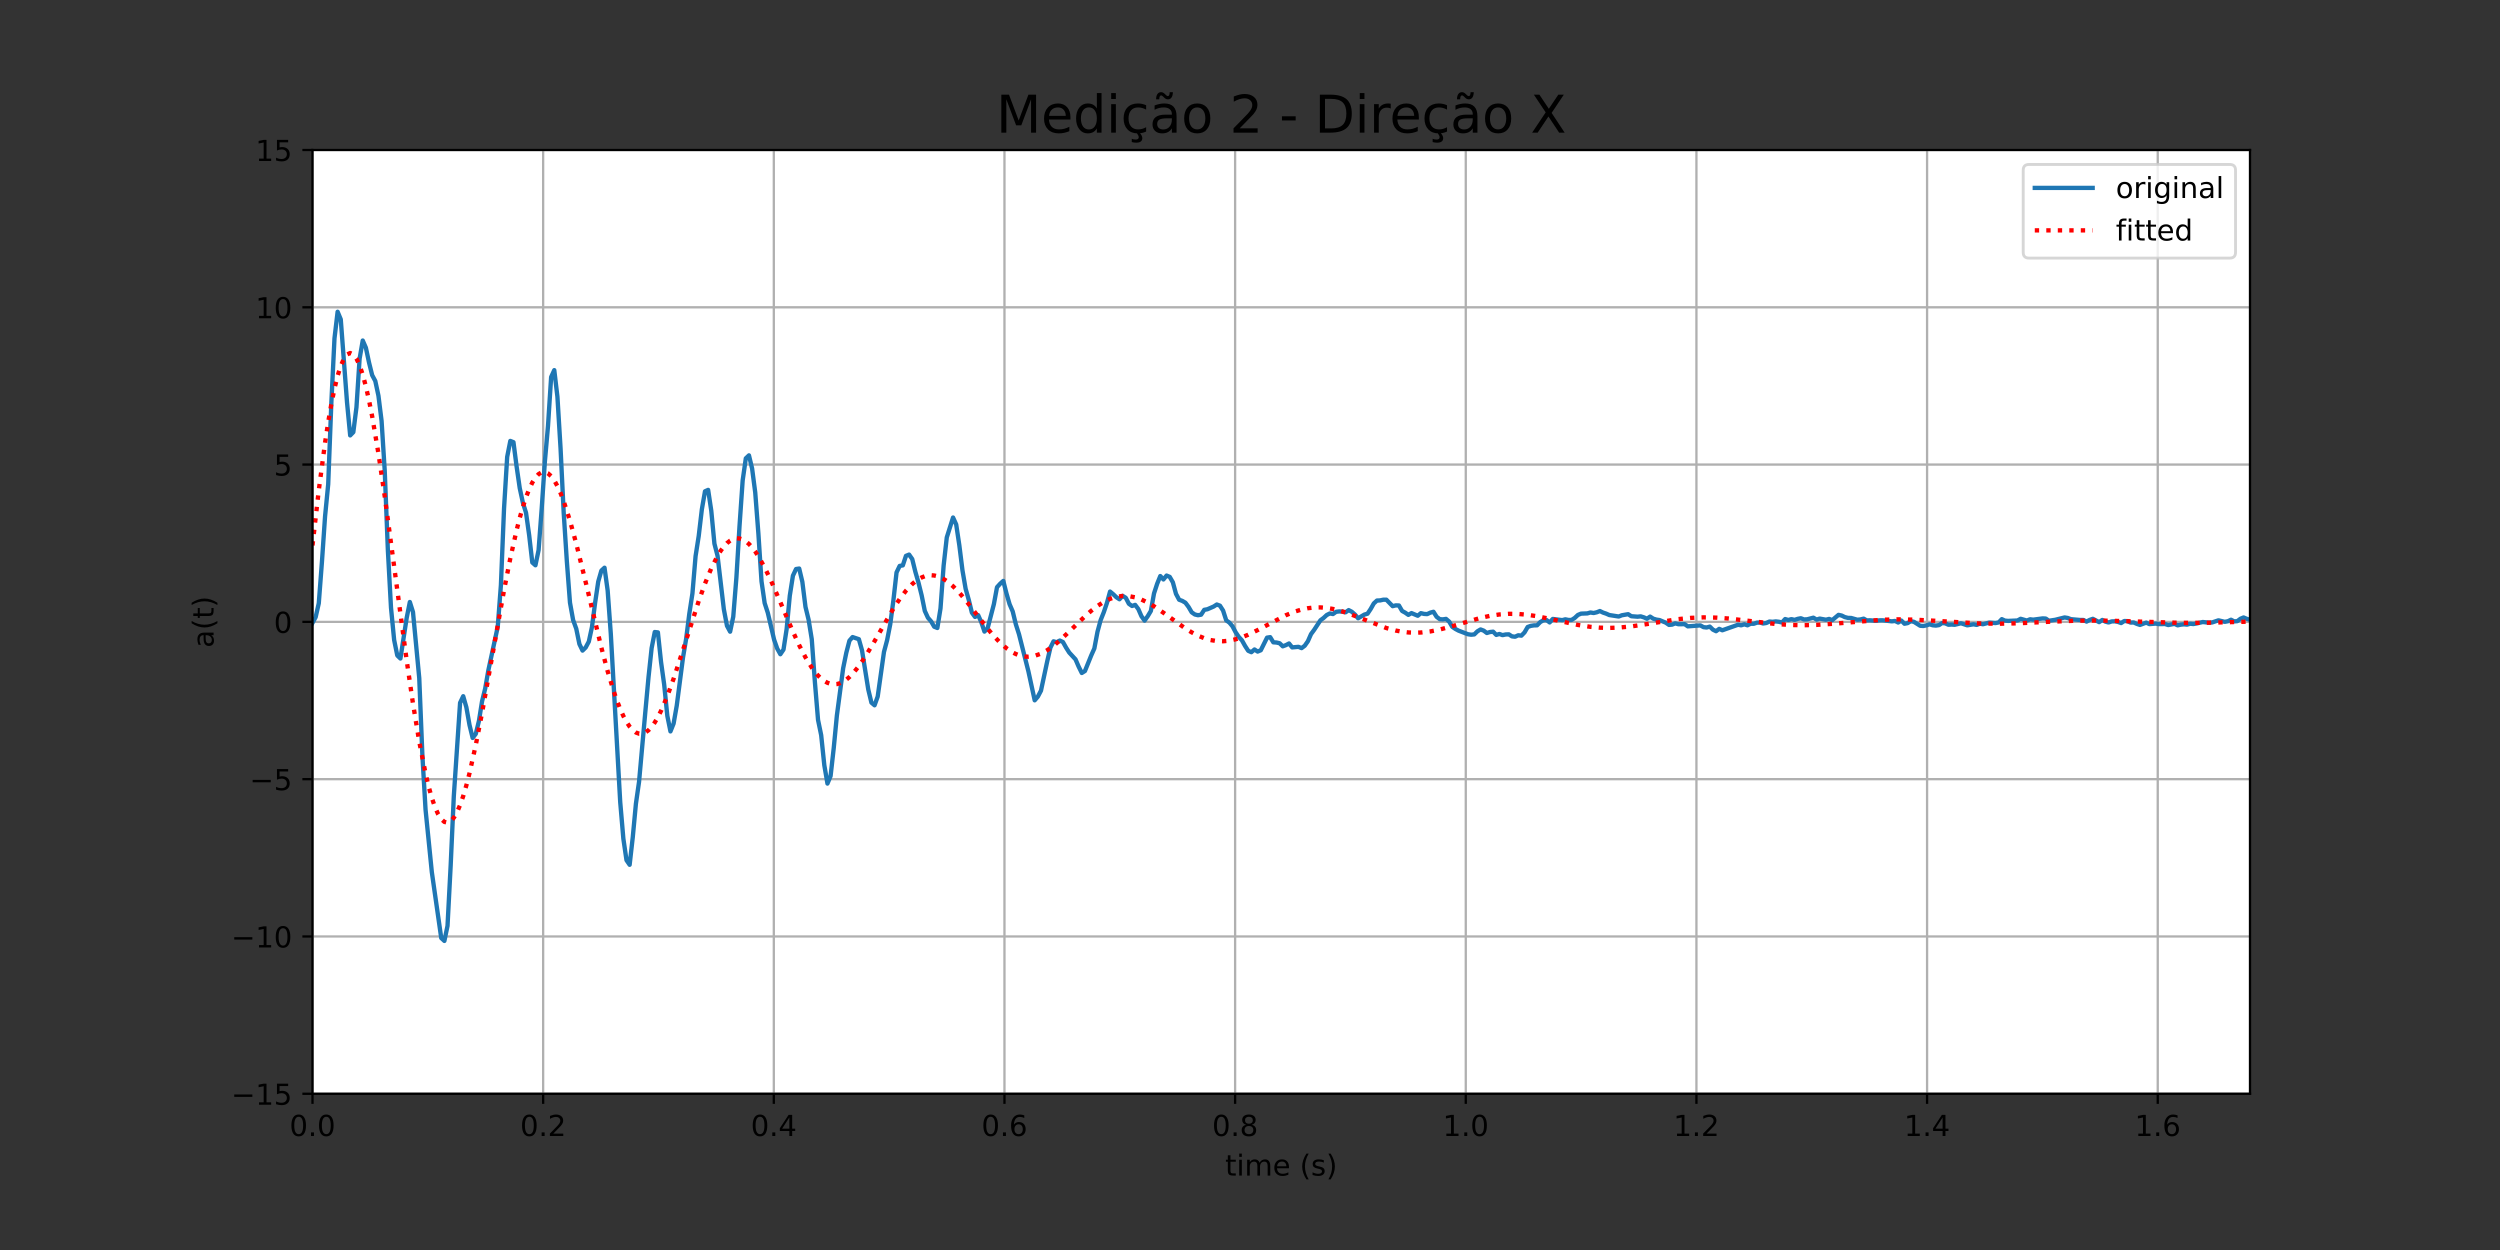 <?xml version="1.0" encoding="utf-8" standalone="no"?>
<!DOCTYPE svg PUBLIC "-//W3C//DTD SVG 1.1//EN"
  "http://www.w3.org/Graphics/SVG/1.1/DTD/svg11.dtd">
<!-- Created with matplotlib (https://matplotlib.org/) -->
<svg height="432pt" version="1.1" viewBox="0 0 864 432" width="864pt" xmlns="http://www.w3.org/2000/svg" xmlns:xlink="http://www.w3.org/1999/xlink">
 <rect x="0" y="0" width="864" height="432" fill="#333333" stroke="none"/>
 <defs>
  <style type="text/css">*{stroke-linecap:butt;stroke-linejoin:round;}</style>
 </defs>
 <g id="figure_1">
  <g id="patch_1">
   <path d="M 0 432 
L 864 432 
L 864 0 
L 0 0 
z
" style="fill:none;"/>
  </g>
  <g id="axes_1">
   <g id="patch_2">
    <path d="M 108 378 
L 777.6 378 
L 777.6 51.84 
L 108 51.84 
z
" style="fill:#ffffff;"/>
   </g>
   <g id="matplotlib.axis_1">
    <g id="xtick_1">
     <g id="line2d_1">
      <path clip-path="url(#pcfaa32e6d0)" d="M 108 378 
L 108 51.84 
" style="fill:none;stroke:#b0b0b0;stroke-linecap:square;stroke-width:0.8;"/>
     </g>
     <g id="line2d_2">
      <defs>
       <path d="M 0 0 
L 0 3.5 
" id="m331659f6e8" style="stroke:#000000;stroke-width:0.8;"/>
      </defs>
      <g>
       <use style="stroke:#000000;stroke-width:0.8;" x="108" xlink:href="#m331659f6e8" y="378"/>
      </g>
     </g>
     <g id="text_1">
      <!-- 0.0 -->
      <g transform="translate(100.048 392.598)scale(0.1 -0.1)">
       <defs>
        <path d="M 31.781 66.406 
Q 24.172 66.406 20.328 58.906 
Q 16.5 51.422 16.5 36.375 
Q 16.5 21.391 20.328 13.891 
Q 24.172 6.391 31.781 6.391 
Q 39.453 6.391 43.281 13.891 
Q 47.125 21.391 47.125 36.375 
Q 47.125 51.422 43.281 58.906 
Q 39.453 66.406 31.781 66.406 
z
M 31.781 74.219 
Q 44.047 74.219 50.516 64.516 
Q 56.984 54.828 56.984 36.375 
Q 56.984 17.969 50.516 8.266 
Q 44.047 -1.422 31.781 -1.422 
Q 19.531 -1.422 13.062 8.266 
Q 6.594 17.969 6.594 36.375 
Q 6.594 54.828 13.062 64.516 
Q 19.531 74.219 31.781 74.219 
z
" id="DejaVuSans-48"/>
        <path d="M 10.688 12.406 
L 21 12.406 
L 21 0 
L 10.688 0 
z
" id="DejaVuSans-46"/>
       </defs>
       <use xlink:href="#DejaVuSans-48"/>
       <use x="63.623" xlink:href="#DejaVuSans-46"/>
       <use x="95.41" xlink:href="#DejaVuSans-48"/>
      </g>
     </g>
    </g>
    <g id="xtick_2">
     <g id="line2d_3">
      <path clip-path="url(#pcfaa32e6d0)" d="M 187.714 378 
L 187.714 51.84 
" style="fill:none;stroke:#b0b0b0;stroke-linecap:square;stroke-width:0.8;"/>
     </g>
     <g id="line2d_4">
      <g>
       <use style="stroke:#000000;stroke-width:0.8;" x="187.714" xlink:href="#m331659f6e8" y="378"/>
      </g>
     </g>
     <g id="text_2">
      <!-- 0.2 -->
      <g transform="translate(179.763 392.598)scale(0.1 -0.1)">
       <defs>
        <path d="M 19.188 8.297 
L 53.609 8.297 
L 53.609 0 
L 7.328 0 
L 7.328 8.297 
Q 12.938 14.109 22.625 23.891 
Q 32.328 33.688 34.812 36.531 
Q 39.547 41.844 41.422 45.531 
Q 43.312 49.219 43.312 52.781 
Q 43.312 58.594 39.234 62.25 
Q 35.156 65.922 28.609 65.922 
Q 23.969 65.922 18.812 64.312 
Q 13.672 62.703 7.812 59.422 
L 7.812 69.391 
Q 13.766 71.781 18.938 73 
Q 24.125 74.219 28.422 74.219 
Q 39.75 74.219 46.484 68.547 
Q 53.219 62.891 53.219 53.422 
Q 53.219 48.922 51.531 44.891 
Q 49.859 40.875 45.406 35.406 
Q 44.188 33.984 37.641 27.219 
Q 31.109 20.453 19.188 8.297 
z
" id="DejaVuSans-50"/>
       </defs>
       <use xlink:href="#DejaVuSans-48"/>
       <use x="63.623" xlink:href="#DejaVuSans-46"/>
       <use x="95.41" xlink:href="#DejaVuSans-50"/>
      </g>
     </g>
    </g>
    <g id="xtick_3">
     <g id="line2d_5">
      <path clip-path="url(#pcfaa32e6d0)" d="M 267.429 378 
L 267.429 51.84 
" style="fill:none;stroke:#b0b0b0;stroke-linecap:square;stroke-width:0.8;"/>
     </g>
     <g id="line2d_6">
      <g>
       <use style="stroke:#000000;stroke-width:0.8;" x="267.429" xlink:href="#m331659f6e8" y="378"/>
      </g>
     </g>
     <g id="text_3">
      <!-- 0.4 -->
      <g transform="translate(259.477 392.598)scale(0.1 -0.1)">
       <defs>
        <path d="M 37.797 64.312 
L 12.891 25.391 
L 37.797 25.391 
z
M 35.203 72.906 
L 47.609 72.906 
L 47.609 25.391 
L 58.016 25.391 
L 58.016 17.188 
L 47.609 17.188 
L 47.609 0 
L 37.797 0 
L 37.797 17.188 
L 4.891 17.188 
L 4.891 26.703 
z
" id="DejaVuSans-52"/>
       </defs>
       <use xlink:href="#DejaVuSans-48"/>
       <use x="63.623" xlink:href="#DejaVuSans-46"/>
       <use x="95.41" xlink:href="#DejaVuSans-52"/>
      </g>
     </g>
    </g>
    <g id="xtick_4">
     <g id="line2d_7">
      <path clip-path="url(#pcfaa32e6d0)" d="M 347.143 378 
L 347.143 51.84 
" style="fill:none;stroke:#b0b0b0;stroke-linecap:square;stroke-width:0.8;"/>
     </g>
     <g id="line2d_8">
      <g>
       <use style="stroke:#000000;stroke-width:0.8;" x="347.143" xlink:href="#m331659f6e8" y="378"/>
      </g>
     </g>
     <g id="text_4">
      <!-- 0.6 -->
      <g transform="translate(339.191 392.598)scale(0.1 -0.1)">
       <defs>
        <path d="M 33.016 40.375 
Q 26.375 40.375 22.484 35.828 
Q 18.609 31.297 18.609 23.391 
Q 18.609 15.531 22.484 10.953 
Q 26.375 6.391 33.016 6.391 
Q 39.656 6.391 43.531 10.953 
Q 47.406 15.531 47.406 23.391 
Q 47.406 31.297 43.531 35.828 
Q 39.656 40.375 33.016 40.375 
z
M 52.594 71.297 
L 52.594 62.312 
Q 48.875 64.062 45.094 64.984 
Q 41.312 65.922 37.594 65.922 
Q 27.828 65.922 22.672 59.328 
Q 17.531 52.734 16.797 39.406 
Q 19.672 43.656 24.016 45.922 
Q 28.375 48.188 33.594 48.188 
Q 44.578 48.188 50.953 41.516 
Q 57.328 34.859 57.328 23.391 
Q 57.328 12.156 50.688 5.359 
Q 44.047 -1.422 33.016 -1.422 
Q 20.359 -1.422 13.672 8.266 
Q 6.984 17.969 6.984 36.375 
Q 6.984 53.656 15.188 63.938 
Q 23.391 74.219 37.203 74.219 
Q 40.922 74.219 44.703 73.484 
Q 48.484 72.75 52.594 71.297 
z
" id="DejaVuSans-54"/>
       </defs>
       <use xlink:href="#DejaVuSans-48"/>
       <use x="63.623" xlink:href="#DejaVuSans-46"/>
       <use x="95.41" xlink:href="#DejaVuSans-54"/>
      </g>
     </g>
    </g>
    <g id="xtick_5">
     <g id="line2d_9">
      <path clip-path="url(#pcfaa32e6d0)" d="M 426.857 378 
L 426.857 51.84 
" style="fill:none;stroke:#b0b0b0;stroke-linecap:square;stroke-width:0.8;"/>
     </g>
     <g id="line2d_10">
      <g>
       <use style="stroke:#000000;stroke-width:0.8;" x="426.857" xlink:href="#m331659f6e8" y="378"/>
      </g>
     </g>
     <g id="text_5">
      <!-- 0.8 -->
      <g transform="translate(418.906 392.598)scale(0.1 -0.1)">
       <defs>
        <path d="M 31.781 34.625 
Q 24.75 34.625 20.719 30.859 
Q 16.703 27.094 16.703 20.516 
Q 16.703 13.922 20.719 10.156 
Q 24.75 6.391 31.781 6.391 
Q 38.812 6.391 42.859 10.172 
Q 46.922 13.969 46.922 20.516 
Q 46.922 27.094 42.891 30.859 
Q 38.875 34.625 31.781 34.625 
z
M 21.922 38.812 
Q 15.578 40.375 12.031 44.719 
Q 8.5 49.078 8.5 55.328 
Q 8.5 64.062 14.719 69.141 
Q 20.953 74.219 31.781 74.219 
Q 42.672 74.219 48.875 69.141 
Q 55.078 64.062 55.078 55.328 
Q 55.078 49.078 51.531 44.719 
Q 48 40.375 41.703 38.812 
Q 48.828 37.156 52.797 32.312 
Q 56.781 27.484 56.781 20.516 
Q 56.781 9.906 50.312 4.234 
Q 43.844 -1.422 31.781 -1.422 
Q 19.734 -1.422 13.25 4.234 
Q 6.781 9.906 6.781 20.516 
Q 6.781 27.484 10.781 32.312 
Q 14.797 37.156 21.922 38.812 
z
M 18.312 54.391 
Q 18.312 48.734 21.844 45.562 
Q 25.391 42.391 31.781 42.391 
Q 38.141 42.391 41.719 45.562 
Q 45.312 48.734 45.312 54.391 
Q 45.312 60.062 41.719 63.234 
Q 38.141 66.406 31.781 66.406 
Q 25.391 66.406 21.844 63.234 
Q 18.312 60.062 18.312 54.391 
z
" id="DejaVuSans-56"/>
       </defs>
       <use xlink:href="#DejaVuSans-48"/>
       <use x="63.623" xlink:href="#DejaVuSans-46"/>
       <use x="95.41" xlink:href="#DejaVuSans-56"/>
      </g>
     </g>
    </g>
    <g id="xtick_6">
     <g id="line2d_11">
      <path clip-path="url(#pcfaa32e6d0)" d="M 506.571 378 
L 506.571 51.84 
" style="fill:none;stroke:#b0b0b0;stroke-linecap:square;stroke-width:0.8;"/>
     </g>
     <g id="line2d_12">
      <g>
       <use style="stroke:#000000;stroke-width:0.8;" x="506.571" xlink:href="#m331659f6e8" y="378"/>
      </g>
     </g>
     <g id="text_6">
      <!-- 1.0 -->
      <g transform="translate(498.62 392.598)scale(0.1 -0.1)">
       <defs>
        <path d="M 12.406 8.297 
L 28.516 8.297 
L 28.516 63.922 
L 10.984 60.406 
L 10.984 69.391 
L 28.422 72.906 
L 38.281 72.906 
L 38.281 8.297 
L 54.391 8.297 
L 54.391 0 
L 12.406 0 
z
" id="DejaVuSans-49"/>
       </defs>
       <use xlink:href="#DejaVuSans-49"/>
       <use x="63.623" xlink:href="#DejaVuSans-46"/>
       <use x="95.41" xlink:href="#DejaVuSans-48"/>
      </g>
     </g>
    </g>
    <g id="xtick_7">
     <g id="line2d_13">
      <path clip-path="url(#pcfaa32e6d0)" d="M 586.286 378 
L 586.286 51.84 
" style="fill:none;stroke:#b0b0b0;stroke-linecap:square;stroke-width:0.8;"/>
     </g>
     <g id="line2d_14">
      <g>
       <use style="stroke:#000000;stroke-width:0.8;" x="586.286" xlink:href="#m331659f6e8" y="378"/>
      </g>
     </g>
     <g id="text_7">
      <!-- 1.2 -->
      <g transform="translate(578.334 392.598)scale(0.1 -0.1)">
       <use xlink:href="#DejaVuSans-49"/>
       <use x="63.623" xlink:href="#DejaVuSans-46"/>
       <use x="95.41" xlink:href="#DejaVuSans-50"/>
      </g>
     </g>
    </g>
    <g id="xtick_8">
     <g id="line2d_15">
      <path clip-path="url(#pcfaa32e6d0)" d="M 666 378 
L 666 51.84 
" style="fill:none;stroke:#b0b0b0;stroke-linecap:square;stroke-width:0.8;"/>
     </g>
     <g id="line2d_16">
      <g>
       <use style="stroke:#000000;stroke-width:0.8;" x="666" xlink:href="#m331659f6e8" y="378"/>
      </g>
     </g>
     <g id="text_8">
      <!-- 1.4 -->
      <g transform="translate(658.048 392.598)scale(0.1 -0.1)">
       <use xlink:href="#DejaVuSans-49"/>
       <use x="63.623" xlink:href="#DejaVuSans-46"/>
       <use x="95.41" xlink:href="#DejaVuSans-52"/>
      </g>
     </g>
    </g>
    <g id="xtick_9">
     <g id="line2d_17">
      <path clip-path="url(#pcfaa32e6d0)" d="M 745.714 378 
L 745.714 51.84 
" style="fill:none;stroke:#b0b0b0;stroke-linecap:square;stroke-width:0.8;"/>
     </g>
     <g id="line2d_18">
      <g>
       <use style="stroke:#000000;stroke-width:0.8;" x="745.714" xlink:href="#m331659f6e8" y="378"/>
      </g>
     </g>
     <g id="text_9">
      <!-- 1.6 -->
      <g transform="translate(737.763 392.598)scale(0.1 -0.1)">
       <use xlink:href="#DejaVuSans-49"/>
       <use x="63.623" xlink:href="#DejaVuSans-46"/>
       <use x="95.41" xlink:href="#DejaVuSans-54"/>
      </g>
     </g>
    </g>
    <g id="text_10">
     <!-- time (s) -->
     <g transform="translate(423.409 406.277)scale(0.1 -0.1)">
      <defs>
       <path d="M 18.312 70.219 
L 18.312 54.688 
L 36.812 54.688 
L 36.812 47.703 
L 18.312 47.703 
L 18.312 18.016 
Q 18.312 11.328 20.141 9.422 
Q 21.969 7.516 27.594 7.516 
L 36.812 7.516 
L 36.812 0 
L 27.594 0 
Q 17.188 0 13.234 3.875 
Q 9.281 7.766 9.281 18.016 
L 9.281 47.703 
L 2.688 47.703 
L 2.688 54.688 
L 9.281 54.688 
L 9.281 70.219 
z
" id="DejaVuSans-116"/>
       <path d="M 9.422 54.688 
L 18.406 54.688 
L 18.406 0 
L 9.422 0 
z
M 9.422 75.984 
L 18.406 75.984 
L 18.406 64.594 
L 9.422 64.594 
z
" id="DejaVuSans-105"/>
       <path d="M 52 44.188 
Q 55.375 50.25 60.062 53.125 
Q 64.75 56 71.094 56 
Q 79.641 56 84.281 50.016 
Q 88.922 44.047 88.922 33.016 
L 88.922 0 
L 79.891 0 
L 79.891 32.719 
Q 79.891 40.578 77.094 44.375 
Q 74.312 48.188 68.609 48.188 
Q 61.625 48.188 57.562 43.547 
Q 53.516 38.922 53.516 30.906 
L 53.516 0 
L 44.484 0 
L 44.484 32.719 
Q 44.484 40.625 41.703 44.406 
Q 38.922 48.188 33.109 48.188 
Q 26.219 48.188 22.156 43.531 
Q 18.109 38.875 18.109 30.906 
L 18.109 0 
L 9.078 0 
L 9.078 54.688 
L 18.109 54.688 
L 18.109 46.188 
Q 21.188 51.219 25.484 53.609 
Q 29.781 56 35.688 56 
Q 41.656 56 45.828 52.969 
Q 50 49.953 52 44.188 
z
" id="DejaVuSans-109"/>
       <path d="M 56.203 29.594 
L 56.203 25.203 
L 14.891 25.203 
Q 15.484 15.922 20.484 11.062 
Q 25.484 6.203 34.422 6.203 
Q 39.594 6.203 44.453 7.469 
Q 49.312 8.734 54.109 11.281 
L 54.109 2.781 
Q 49.266 0.734 44.188 -0.344 
Q 39.109 -1.422 33.891 -1.422 
Q 20.797 -1.422 13.156 6.188 
Q 5.516 13.812 5.516 26.812 
Q 5.516 40.234 12.766 48.109 
Q 20.016 56 32.328 56 
Q 43.359 56 49.781 48.891 
Q 56.203 41.797 56.203 29.594 
z
M 47.219 32.234 
Q 47.125 39.594 43.094 43.984 
Q 39.062 48.391 32.422 48.391 
Q 24.906 48.391 20.391 44.141 
Q 15.875 39.891 15.188 32.172 
z
" id="DejaVuSans-101"/>
       <path id="DejaVuSans-32"/>
       <path d="M 31 75.875 
Q 24.469 64.656 21.281 53.656 
Q 18.109 42.672 18.109 31.391 
Q 18.109 20.125 21.312 9.062 
Q 24.516 -2 31 -13.188 
L 23.188 -13.188 
Q 15.875 -1.703 12.234 9.375 
Q 8.594 20.453 8.594 31.391 
Q 8.594 42.281 12.203 53.312 
Q 15.828 64.359 23.188 75.875 
z
" id="DejaVuSans-40"/>
       <path d="M 44.281 53.078 
L 44.281 44.578 
Q 40.484 46.531 36.375 47.5 
Q 32.281 48.484 27.875 48.484 
Q 21.188 48.484 17.844 46.438 
Q 14.5 44.391 14.5 40.281 
Q 14.5 37.156 16.891 35.375 
Q 19.281 33.594 26.516 31.984 
L 29.594 31.297 
Q 39.156 29.25 43.188 25.516 
Q 47.219 21.781 47.219 15.094 
Q 47.219 7.469 41.188 3.016 
Q 35.156 -1.422 24.609 -1.422 
Q 20.219 -1.422 15.453 -0.562 
Q 10.688 0.297 5.422 2 
L 5.422 11.281 
Q 10.406 8.688 15.234 7.391 
Q 20.062 6.109 24.812 6.109 
Q 31.156 6.109 34.562 8.281 
Q 37.984 10.453 37.984 14.406 
Q 37.984 18.062 35.516 20.016 
Q 33.062 21.969 24.703 23.781 
L 21.578 24.516 
Q 13.234 26.266 9.516 29.906 
Q 5.812 33.547 5.812 39.891 
Q 5.812 47.609 11.281 51.797 
Q 16.75 56 26.812 56 
Q 31.781 56 36.172 55.266 
Q 40.578 54.547 44.281 53.078 
z
" id="DejaVuSans-115"/>
       <path d="M 8.016 75.875 
L 15.828 75.875 
Q 23.141 64.359 26.781 53.312 
Q 30.422 42.281 30.422 31.391 
Q 30.422 20.453 26.781 9.375 
Q 23.141 -1.703 15.828 -13.188 
L 8.016 -13.188 
Q 14.5 -2 17.703 9.062 
Q 20.906 20.125 20.906 31.391 
Q 20.906 42.672 17.703 53.656 
Q 14.5 64.656 8.016 75.875 
z
" id="DejaVuSans-41"/>
      </defs>
      <use xlink:href="#DejaVuSans-116"/>
      <use x="39.209" xlink:href="#DejaVuSans-105"/>
      <use x="66.992" xlink:href="#DejaVuSans-109"/>
      <use x="164.404" xlink:href="#DejaVuSans-101"/>
      <use x="225.928" xlink:href="#DejaVuSans-32"/>
      <use x="257.715" xlink:href="#DejaVuSans-40"/>
      <use x="296.729" xlink:href="#DejaVuSans-115"/>
      <use x="348.828" xlink:href="#DejaVuSans-41"/>
     </g>
    </g>
   </g>
   <g id="matplotlib.axis_2">
    <g id="ytick_1">
     <g id="line2d_19">
      <path clip-path="url(#pcfaa32e6d0)" d="M 108 378 
L 777.6 378 
" style="fill:none;stroke:#b0b0b0;stroke-linecap:square;stroke-width:0.8;"/>
     </g>
     <g id="line2d_20">
      <defs>
       <path d="M 0 0 
L -3.5 0 
" id="m6d740e2ffe" style="stroke:#000000;stroke-width:0.8;"/>
      </defs>
      <g>
       <use style="stroke:#000000;stroke-width:0.8;" x="108" xlink:href="#m6d740e2ffe" y="378"/>
      </g>
     </g>
     <g id="text_11">
      <!-- −15 -->
      <g transform="translate(79.895 381.799)scale(0.1 -0.1)">
       <defs>
        <path d="M 10.594 35.5 
L 73.188 35.5 
L 73.188 27.203 
L 10.594 27.203 
z
" id="DejaVuSans-8722"/>
        <path d="M 10.797 72.906 
L 49.516 72.906 
L 49.516 64.594 
L 19.828 64.594 
L 19.828 46.734 
Q 21.969 47.469 24.109 47.828 
Q 26.266 48.188 28.422 48.188 
Q 40.625 48.188 47.75 41.5 
Q 54.891 34.812 54.891 23.391 
Q 54.891 11.625 47.562 5.094 
Q 40.234 -1.422 26.906 -1.422 
Q 22.312 -1.422 17.547 -0.641 
Q 12.797 0.141 7.719 1.703 
L 7.719 11.625 
Q 12.109 9.234 16.797 8.062 
Q 21.484 6.891 26.703 6.891 
Q 35.156 6.891 40.078 11.328 
Q 45.016 15.766 45.016 23.391 
Q 45.016 31 40.078 35.438 
Q 35.156 39.891 26.703 39.891 
Q 22.75 39.891 18.812 39.016 
Q 14.891 38.141 10.797 36.281 
z
" id="DejaVuSans-53"/>
       </defs>
       <use xlink:href="#DejaVuSans-8722"/>
       <use x="83.789" xlink:href="#DejaVuSans-49"/>
       <use x="147.412" xlink:href="#DejaVuSans-53"/>
      </g>
     </g>
    </g>
    <g id="ytick_2">
     <g id="line2d_21">
      <path clip-path="url(#pcfaa32e6d0)" d="M 108 323.64 
L 777.6 323.64 
" style="fill:none;stroke:#b0b0b0;stroke-linecap:square;stroke-width:0.8;"/>
     </g>
     <g id="line2d_22">
      <g>
       <use style="stroke:#000000;stroke-width:0.8;" x="108" xlink:href="#m6d740e2ffe" y="323.64"/>
      </g>
     </g>
     <g id="text_12">
      <!-- −10 -->
      <g transform="translate(79.895 327.439)scale(0.1 -0.1)">
       <use xlink:href="#DejaVuSans-8722"/>
       <use x="83.789" xlink:href="#DejaVuSans-49"/>
       <use x="147.412" xlink:href="#DejaVuSans-48"/>
      </g>
     </g>
    </g>
    <g id="ytick_3">
     <g id="line2d_23">
      <path clip-path="url(#pcfaa32e6d0)" d="M 108 269.28 
L 777.6 269.28 
" style="fill:none;stroke:#b0b0b0;stroke-linecap:square;stroke-width:0.8;"/>
     </g>
     <g id="line2d_24">
      <g>
       <use style="stroke:#000000;stroke-width:0.8;" x="108" xlink:href="#m6d740e2ffe" y="269.28"/>
      </g>
     </g>
     <g id="text_13">
      <!-- −5 -->
      <g transform="translate(86.258 273.079)scale(0.1 -0.1)">
       <use xlink:href="#DejaVuSans-8722"/>
       <use x="83.789" xlink:href="#DejaVuSans-53"/>
      </g>
     </g>
    </g>
    <g id="ytick_4">
     <g id="line2d_25">
      <path clip-path="url(#pcfaa32e6d0)" d="M 108 214.92 
L 777.6 214.92 
" style="fill:none;stroke:#b0b0b0;stroke-linecap:square;stroke-width:0.8;"/>
     </g>
     <g id="line2d_26">
      <g>
       <use style="stroke:#000000;stroke-width:0.8;" x="108" xlink:href="#m6d740e2ffe" y="214.92"/>
      </g>
     </g>
     <g id="text_14">
      <!-- 0 -->
      <g transform="translate(94.638 218.719)scale(0.1 -0.1)">
       <use xlink:href="#DejaVuSans-48"/>
      </g>
     </g>
    </g>
    <g id="ytick_5">
     <g id="line2d_27">
      <path clip-path="url(#pcfaa32e6d0)" d="M 108 160.56 
L 777.6 160.56 
" style="fill:none;stroke:#b0b0b0;stroke-linecap:square;stroke-width:0.8;"/>
     </g>
     <g id="line2d_28">
      <g>
       <use style="stroke:#000000;stroke-width:0.8;" x="108" xlink:href="#m6d740e2ffe" y="160.56"/>
      </g>
     </g>
     <g id="text_15">
      <!-- 5 -->
      <g transform="translate(94.638 164.359)scale(0.1 -0.1)">
       <use xlink:href="#DejaVuSans-53"/>
      </g>
     </g>
    </g>
    <g id="ytick_6">
     <g id="line2d_29">
      <path clip-path="url(#pcfaa32e6d0)" d="M 108 106.2 
L 777.6 106.2 
" style="fill:none;stroke:#b0b0b0;stroke-linecap:square;stroke-width:0.8;"/>
     </g>
     <g id="line2d_30">
      <g>
       <use style="stroke:#000000;stroke-width:0.8;" x="108" xlink:href="#m6d740e2ffe" y="106.2"/>
      </g>
     </g>
     <g id="text_16">
      <!-- 10 -->
      <g transform="translate(88.275 109.999)scale(0.1 -0.1)">
       <use xlink:href="#DejaVuSans-49"/>
       <use x="63.623" xlink:href="#DejaVuSans-48"/>
      </g>
     </g>
    </g>
    <g id="ytick_7">
     <g id="line2d_31">
      <path clip-path="url(#pcfaa32e6d0)" d="M 108 51.84 
L 777.6 51.84 
" style="fill:none;stroke:#b0b0b0;stroke-linecap:square;stroke-width:0.8;"/>
     </g>
     <g id="line2d_32">
      <g>
       <use style="stroke:#000000;stroke-width:0.8;" x="108" xlink:href="#m6d740e2ffe" y="51.84"/>
      </g>
     </g>
     <g id="text_17">
      <!-- 15 -->
      <g transform="translate(88.275 55.639)scale(0.1 -0.1)">
       <use xlink:href="#DejaVuSans-49"/>
       <use x="63.623" xlink:href="#DejaVuSans-53"/>
      </g>
     </g>
    </g>
    <g id="text_18">
     <!-- a(t) -->
     <g transform="translate(73.816 223.846)rotate(-90)scale(0.1 -0.1)">
      <defs>
       <path d="M 34.281 27.484 
Q 23.391 27.484 19.188 25 
Q 14.984 22.516 14.984 16.5 
Q 14.984 11.719 18.141 8.906 
Q 21.297 6.109 26.703 6.109 
Q 34.188 6.109 38.703 11.406 
Q 43.219 16.703 43.219 25.484 
L 43.219 27.484 
z
M 52.203 31.203 
L 52.203 0 
L 43.219 0 
L 43.219 8.297 
Q 40.141 3.328 35.547 0.953 
Q 30.953 -1.422 24.312 -1.422 
Q 15.922 -1.422 10.953 3.297 
Q 6 8.016 6 15.922 
Q 6 25.141 12.172 29.828 
Q 18.359 34.516 30.609 34.516 
L 43.219 34.516 
L 43.219 35.406 
Q 43.219 41.609 39.141 45 
Q 35.062 48.391 27.688 48.391 
Q 23 48.391 18.547 47.266 
Q 14.109 46.141 10.016 43.891 
L 10.016 52.203 
Q 14.938 54.109 19.578 55.047 
Q 24.219 56 28.609 56 
Q 40.484 56 46.344 49.844 
Q 52.203 43.703 52.203 31.203 
z
" id="DejaVuSans-97"/>
      </defs>
      <use xlink:href="#DejaVuSans-97"/>
      <use x="61.279" xlink:href="#DejaVuSans-40"/>
      <use x="100.293" xlink:href="#DejaVuSans-116"/>
      <use x="139.502" xlink:href="#DejaVuSans-41"/>
     </g>
    </g>
   </g>
   <g id="line2d_33">
    <path clip-path="url(#pcfaa32e6d0)" d="M 108 215.26 
L 109.085 213.289 
L 110.17 208.496 
L 111.256 194.248 
L 112.341 178.444 
L 113.426 167.363 
L 114.511 139.235 
L 115.596 116.962 
L 116.681 107.743 
L 117.767 110.372 
L 119.937 139.137 
L 121.022 150.478 
L 122.107 149.352 
L 123.192 140.753 
L 124.278 123.97 
L 125.363 117.688 
L 126.448 120.181 
L 127.533 125.287 
L 128.618 129.661 
L 129.703 131.676 
L 130.789 136.77 
L 131.874 145.469 
L 132.959 162.609 
L 134.044 190.076 
L 135.129 210.041 
L 136.214 221.168 
L 137.3 226.531 
L 138.385 227.581 
L 140.555 213.521 
L 141.64 208.056 
L 142.726 211.522 
L 144.896 234.385 
L 145.981 261.141 
L 147.066 279.785 
L 149.237 301.397 
L 152.492 324.175 
L 153.577 325.182 
L 154.662 319.981 
L 155.748 299.186 
L 156.833 275.199 
L 159.003 242.893 
L 160.088 240.613 
L 161.173 244.432 
L 162.259 250.537 
L 163.344 255.028 
L 164.429 253.638 
L 165.514 249.183 
L 166.599 242.359 
L 167.684 237.943 
L 168.77 231.678 
L 172.025 216.578 
L 173.11 202.249 
L 174.196 175.718 
L 175.281 157.896 
L 176.366 152.388 
L 177.451 152.823 
L 178.536 161.212 
L 179.621 168.704 
L 180.707 173.74 
L 181.792 177.212 
L 182.877 184.956 
L 183.962 194.394 
L 185.047 195.36 
L 186.132 190.148 
L 187.218 175.696 
L 188.303 159.575 
L 189.388 147.252 
L 190.473 130.306 
L 191.558 127.927 
L 192.643 137.117 
L 193.729 154.962 
L 194.814 177.229 
L 195.899 193.964 
L 196.984 208.281 
L 198.069 214.284 
L 199.154 217.281 
L 200.24 222.584 
L 201.325 224.84 
L 202.41 223.772 
L 203.495 221.737 
L 204.58 216.707 
L 205.665 208.373 
L 206.751 200.997 
L 207.836 197.197 
L 208.921 196.204 
L 210.006 204.091 
L 211.091 219.056 
L 214.347 277.224 
L 215.432 289.84 
L 216.517 297.285 
L 217.602 298.869 
L 218.688 289.308 
L 219.773 277.759 
L 220.858 270.162 
L 223.028 245.988 
L 224.113 234.161 
L 225.199 224 
L 226.284 218.432 
L 227.369 218.555 
L 228.454 228.764 
L 229.539 236.582 
L 230.624 247.38 
L 231.71 252.772 
L 232.795 250.067 
L 233.88 243.89 
L 236.05 227.21 
L 237.135 220.736 
L 238.221 212.134 
L 239.306 205.074 
L 240.391 192.206 
L 241.476 185.25 
L 242.561 176.027 
L 243.647 169.798 
L 244.732 169.31 
L 245.817 176.521 
L 246.902 187.887 
L 247.987 192.107 
L 250.158 210.544 
L 251.243 216.277 
L 252.328 218.306 
L 253.413 213.138 
L 254.498 199.631 
L 255.583 181.707 
L 256.669 166.013 
L 257.754 158.407 
L 258.839 157.377 
L 259.924 161.897 
L 261.009 170.214 
L 262.094 184.362 
L 263.18 200.919 
L 264.265 208.435 
L 265.35 211.782 
L 267.52 221.033 
L 268.605 224.141 
L 269.691 226.1 
L 270.776 224.497 
L 271.861 217.398 
L 272.946 205.908 
L 274.031 198.971 
L 275.117 196.655 
L 276.202 196.492 
L 277.287 201.064 
L 278.372 209.733 
L 279.457 214.2 
L 280.542 220.906 
L 281.628 235.739 
L 282.713 248.797 
L 283.798 254.067 
L 284.883 264.469 
L 285.968 270.797 
L 287.053 268.183 
L 288.139 258.53 
L 289.224 247.289 
L 291.394 230.943 
L 292.479 225.606 
L 293.564 221.413 
L 294.65 220.174 
L 296.82 220.901 
L 297.905 224.736 
L 300.075 238.292 
L 301.161 242.822 
L 302.246 243.747 
L 303.331 240.727 
L 305.501 225.314 
L 306.587 221.237 
L 307.672 215.72 
L 308.757 207.486 
L 309.842 197.839 
L 310.927 195.582 
L 312.012 195.394 
L 313.098 192.108 
L 314.183 191.666 
L 315.268 193.222 
L 316.353 197.642 
L 317.438 201.394 
L 318.523 205.767 
L 319.609 211.127 
L 320.694 213.485 
L 321.779 214.729 
L 322.864 216.59 
L 323.949 217.028 
L 325.034 210.291 
L 326.12 195.467 
L 327.205 185.748 
L 329.375 178.853 
L 330.46 181.254 
L 331.545 188.46 
L 332.631 197.132 
L 333.716 203.461 
L 334.801 207.309 
L 335.886 211.734 
L 336.971 213.215 
L 338.056 212.603 
L 339.142 215.034 
L 340.227 218.274 
L 341.312 217.148 
L 343.482 208.806 
L 344.568 202.93 
L 345.653 201.743 
L 346.738 200.768 
L 347.823 205.06 
L 348.908 208.806 
L 349.993 211.314 
L 351.079 215.783 
L 352.164 219.186 
L 355.419 232.032 
L 357.59 242.027 
L 358.675 240.763 
L 359.76 238.697 
L 361.93 228.51 
L 363.015 223.834 
L 364.101 221.645 
L 365.186 221.958 
L 366.271 221.374 
L 367.356 221.885 
L 368.441 223.822 
L 369.526 225.527 
L 371.697 227.879 
L 372.782 230.385 
L 373.867 232.578 
L 374.952 231.907 
L 377.123 226.534 
L 378.208 224.101 
L 379.293 218.336 
L 380.378 214.334 
L 381.463 211.606 
L 382.549 208.404 
L 383.634 204.449 
L 384.719 205.348 
L 385.804 206.395 
L 386.889 207.105 
L 387.974 205.927 
L 389.06 206.594 
L 390.145 208.672 
L 391.23 209.427 
L 392.315 209.05 
L 393.4 210.487 
L 394.485 212.972 
L 395.571 214.49 
L 396.656 212.958 
L 397.741 211.143 
L 398.826 205.091 
L 399.911 201.764 
L 400.996 199.083 
L 402.082 200.257 
L 403.167 198.913 
L 404.252 199.365 
L 405.337 201.243 
L 406.422 205.237 
L 407.508 207.267 
L 408.593 207.665 
L 409.678 208.298 
L 410.763 209.749 
L 411.848 211.607 
L 412.933 212.359 
L 414.019 212.621 
L 415.104 212.434 
L 416.189 210.757 
L 417.274 210.559 
L 419.444 209.615 
L 420.53 208.916 
L 421.615 209.321 
L 422.7 211.014 
L 423.785 214.399 
L 424.87 215.166 
L 425.955 216.457 
L 427.041 218.522 
L 428.126 220.119 
L 429.211 221.287 
L 430.296 223.238 
L 431.381 224.911 
L 432.466 225.392 
L 433.552 224.462 
L 434.637 225.178 
L 435.722 224.735 
L 437.892 220.368 
L 438.978 220.203 
L 440.063 221.986 
L 441.148 222.055 
L 442.233 222.301 
L 443.318 223.364 
L 444.403 222.958 
L 445.489 222.388 
L 446.574 223.739 
L 448.744 223.544 
L 449.829 223.986 
L 450.914 223.168 
L 452 221.619 
L 453.085 219.152 
L 454.17 217.68 
L 456.34 214.374 
L 457.425 213.567 
L 458.511 212.557 
L 459.596 212.008 
L 460.681 212.208 
L 461.766 211.436 
L 462.851 211.305 
L 463.936 211.387 
L 465.022 211.607 
L 466.107 210.855 
L 467.192 211.427 
L 468.277 212.393 
L 469.362 213.673 
L 471.533 212.4 
L 472.618 212.094 
L 473.703 210.47 
L 474.788 208.543 
L 475.873 207.547 
L 476.959 207.503 
L 478.044 207.261 
L 479.129 207.255 
L 481.299 209.487 
L 482.384 209.219 
L 483.47 209.256 
L 484.555 211.141 
L 485.64 211.739 
L 486.725 212.497 
L 487.81 211.886 
L 489.981 212.8 
L 491.066 211.908 
L 492.151 212.168 
L 493.236 212.237 
L 494.321 211.731 
L 495.406 211.428 
L 496.492 213.167 
L 497.577 213.993 
L 498.662 214.058 
L 499.747 213.893 
L 500.832 214.828 
L 501.917 216.651 
L 503.003 217.375 
L 504.088 217.957 
L 507.343 219.2 
L 508.429 219.357 
L 509.514 219.249 
L 510.599 218.184 
L 511.684 217.537 
L 512.769 217.95 
L 513.854 218.764 
L 514.94 218.433 
L 516.025 218.307 
L 517.11 219.417 
L 518.195 219.104 
L 519.28 219.5 
L 520.365 219.272 
L 521.451 219.23 
L 522.536 219.928 
L 523.621 220.054 
L 524.706 219.549 
L 525.791 219.682 
L 526.876 218.562 
L 527.962 216.687 
L 529.047 216.295 
L 530.132 216.134 
L 531.217 216.108 
L 532.302 214.997 
L 533.387 214.363 
L 534.473 214.287 
L 535.558 215.109 
L 536.643 213.906 
L 539.899 214.317 
L 540.984 214.038 
L 542.069 214.258 
L 543.154 214.248 
L 544.239 213.549 
L 545.324 212.528 
L 546.41 212.071 
L 548.58 211.991 
L 549.665 211.677 
L 550.75 211.858 
L 551.835 211.607 
L 552.921 211.177 
L 554.006 211.712 
L 555.091 212.075 
L 556.176 212.558 
L 559.432 213.066 
L 560.517 212.637 
L 562.687 212.262 
L 563.772 212.965 
L 565.943 213.13 
L 567.028 213.018 
L 568.113 213.351 
L 569.198 213.832 
L 570.283 213.104 
L 571.369 213.812 
L 572.454 214.14 
L 573.539 214.297 
L 575.709 215.208 
L 576.794 215.962 
L 577.88 215.869 
L 578.965 215.431 
L 580.05 215.73 
L 582.22 215.717 
L 583.305 216.469 
L 586.561 216.219 
L 587.646 216.135 
L 588.731 216.74 
L 589.816 216.864 
L 590.902 216.559 
L 591.987 217.608 
L 593.072 218.142 
L 594.157 217.338 
L 595.242 217.821 
L 600.668 215.913 
L 601.753 216.109 
L 602.839 215.761 
L 603.924 216.107 
L 605.009 215.564 
L 606.094 215.573 
L 607.179 215.202 
L 608.264 215.146 
L 609.35 215.481 
L 610.435 215.303 
L 611.52 214.799 
L 612.605 214.9 
L 613.69 214.76 
L 614.775 214.883 
L 615.861 215.134 
L 616.946 213.944 
L 618.031 214.264 
L 619.116 213.976 
L 620.201 214.23 
L 621.286 213.876 
L 622.372 213.666 
L 623.457 214.085 
L 624.542 214.032 
L 626.712 213.474 
L 627.797 214.136 
L 628.883 213.787 
L 631.053 214.174 
L 632.138 213.903 
L 633.223 214.32 
L 635.394 212.494 
L 636.479 212.737 
L 637.564 213.266 
L 638.649 213.542 
L 639.734 213.57 
L 641.905 214.18 
L 642.99 214.076 
L 644.075 213.807 
L 645.16 214.418 
L 646.245 214.377 
L 648.416 214.555 
L 649.501 214.394 
L 650.586 214.37 
L 653.842 214.731 
L 654.927 214.601 
L 656.012 215.141 
L 657.097 214.463 
L 658.182 215.563 
L 659.267 215.352 
L 660.353 214.687 
L 661.438 214.898 
L 663.608 216.264 
L 664.693 216.346 
L 665.778 216.124 
L 666.864 215.765 
L 667.949 216.097 
L 669.034 216.201 
L 670.119 216.037 
L 671.204 215.32 
L 672.29 215.426 
L 673.375 215.913 
L 674.46 215.846 
L 675.545 215.923 
L 677.715 215.4 
L 679.886 216.111 
L 682.056 215.754 
L 683.141 215.975 
L 684.226 215.538 
L 685.312 215.74 
L 687.482 215.166 
L 689.652 215.329 
L 690.737 215.12 
L 691.823 213.98 
L 692.908 214.486 
L 693.993 214.584 
L 697.248 214.443 
L 698.334 213.857 
L 700.504 214.462 
L 701.589 214.021 
L 702.674 214.158 
L 705.93 213.725 
L 707.015 213.777 
L 708.1 214.536 
L 710.271 214.204 
L 713.526 213.395 
L 714.611 213.571 
L 715.696 213.985 
L 718.952 214.273 
L 720.037 214.272 
L 721.122 214.821 
L 722.207 214.237 
L 723.293 213.867 
L 725.463 215.012 
L 726.548 214.262 
L 727.633 214.836 
L 728.718 215.129 
L 729.804 214.759 
L 730.889 214.721 
L 731.974 214.935 
L 733.059 215.328 
L 734.144 214.63 
L 735.23 214.655 
L 736.315 215.164 
L 737.4 215.124 
L 738.485 215.609 
L 739.57 215.971 
L 741.741 215.177 
L 742.826 215.697 
L 744.996 215.516 
L 746.081 215.692 
L 748.252 215.666 
L 749.337 216.022 
L 751.507 215.602 
L 752.592 216.114 
L 753.677 215.88 
L 754.763 215.772 
L 755.848 215.872 
L 756.933 215.557 
L 758.018 215.667 
L 759.103 215.478 
L 761.274 214.968 
L 763.444 215.193 
L 764.529 215.111 
L 766.699 214.387 
L 768.87 214.903 
L 769.955 214.703 
L 771.04 214.18 
L 772.125 214.742 
L 773.211 214.673 
L 774.296 213.851 
L 775.381 213.394 
L 776.466 213.861 
L 777.551 214.193 
L 777.551 214.193 
" style="fill:none;stroke:#1f77b4;stroke-linecap:square;stroke-width:1.5;"/>
   </g>
   <g id="line2d_34">
    <path clip-path="url(#pcfaa32e6d0)" d="M 108 188.503 
L 110.17 169.449 
L 112.341 152.965 
L 113.426 145.875 
L 114.511 139.633 
L 115.596 134.288 
L 116.681 129.88 
L 117.767 126.436 
L 118.852 123.973 
L 119.937 122.5 
L 121.022 122.012 
L 122.107 122.496 
L 123.192 123.929 
L 124.278 126.278 
L 125.363 129.502 
L 126.448 133.551 
L 127.533 138.367 
L 128.618 143.887 
L 130.789 156.748 
L 132.959 171.515 
L 136.214 195.75 
L 140.555 228.294 
L 142.726 243.17 
L 144.896 256.336 
L 147.066 267.315 
L 148.151 271.866 
L 149.237 275.741 
L 150.322 278.912 
L 151.407 281.361 
L 152.492 283.075 
L 153.577 284.051 
L 154.662 284.292 
L 155.748 283.809 
L 156.833 282.621 
L 157.918 280.754 
L 159.003 278.24 
L 160.088 275.116 
L 161.173 271.427 
L 162.259 267.221 
L 164.429 257.478 
L 166.599 246.353 
L 169.855 228.191 
L 174.196 203.954 
L 176.366 192.937 
L 178.536 183.231 
L 179.621 178.981 
L 180.707 175.183 
L 181.792 171.869 
L 182.877 169.062 
L 183.962 166.784 
L 185.047 165.048 
L 186.132 163.861 
L 187.218 163.225 
L 188.303 163.138 
L 189.388 163.588 
L 190.473 164.562 
L 191.558 166.04 
L 192.643 167.997 
L 193.729 170.404 
L 194.814 173.227 
L 196.984 179.969 
L 199.154 187.893 
L 202.41 201.182 
L 207.836 223.835 
L 210.006 231.991 
L 212.177 239.144 
L 213.262 242.263 
L 214.347 245.039 
L 215.432 247.451 
L 216.517 249.481 
L 217.602 251.115 
L 218.688 252.343 
L 219.773 253.159 
L 220.858 253.564 
L 221.943 253.561 
L 223.028 253.158 
L 224.113 252.366 
L 225.199 251.2 
L 226.284 249.68 
L 227.369 247.829 
L 228.454 245.671 
L 230.624 240.551 
L 232.795 234.571 
L 236.05 224.6 
L 241.476 207.724 
L 243.647 201.688 
L 245.817 196.419 
L 247.987 192.103 
L 249.072 190.349 
L 250.158 188.883 
L 251.243 187.714 
L 252.328 186.849 
L 253.413 186.291 
L 254.498 186.04 
L 255.583 186.093 
L 256.669 186.445 
L 257.754 187.084 
L 258.839 188 
L 259.924 189.179 
L 261.009 190.601 
L 262.094 192.249 
L 264.265 196.135 
L 266.435 200.645 
L 269.691 208.125 
L 274.031 218.292 
L 276.202 222.989 
L 278.372 227.181 
L 280.542 230.714 
L 281.628 232.195 
L 282.713 233.469 
L 283.798 234.527 
L 284.883 235.362 
L 285.968 235.97 
L 287.053 236.347 
L 288.139 236.496 
L 289.224 236.418 
L 290.309 236.119 
L 291.394 235.606 
L 292.479 234.888 
L 293.564 233.976 
L 294.65 232.884 
L 296.82 230.219 
L 298.99 227.027 
L 302.246 221.58 
L 308.757 210.313 
L 310.927 207.011 
L 313.098 204.156 
L 315.268 201.847 
L 316.353 200.923 
L 317.438 200.16 
L 318.523 199.565 
L 319.609 199.141 
L 320.694 198.888 
L 321.779 198.805 
L 322.864 198.892 
L 323.949 199.143 
L 325.034 199.552 
L 326.12 200.114 
L 327.205 200.818 
L 329.375 202.614 
L 331.545 204.848 
L 333.716 207.411 
L 338.056 213.052 
L 341.312 217.259 
L 343.482 219.837 
L 345.653 222.118 
L 347.823 224.02 
L 349.993 225.478 
L 351.079 226.026 
L 352.164 226.449 
L 353.249 226.745 
L 354.334 226.912 
L 355.419 226.952 
L 356.504 226.866 
L 357.59 226.659 
L 359.76 225.896 
L 361.93 224.711 
L 364.101 223.17 
L 366.271 221.347 
L 369.526 218.276 
L 374.952 213.004 
L 377.123 211.094 
L 379.293 209.413 
L 381.463 208.019 
L 383.634 206.96 
L 385.804 206.266 
L 387.974 205.953 
L 390.145 206.018 
L 392.315 206.446 
L 394.485 207.205 
L 396.656 208.252 
L 398.826 209.533 
L 402.082 211.759 
L 409.678 217.202 
L 411.848 218.535 
L 414.019 219.67 
L 416.189 220.568 
L 418.359 221.201 
L 420.53 221.554 
L 422.7 221.622 
L 424.87 221.412 
L 427.041 220.945 
L 429.211 220.248 
L 431.381 219.359 
L 434.637 217.761 
L 444.403 212.618 
L 447.659 211.309 
L 449.829 210.654 
L 452 210.199 
L 454.17 209.953 
L 456.34 209.921 
L 458.511 210.094 
L 460.681 210.458 
L 463.936 211.314 
L 467.192 212.45 
L 479.129 217.051 
L 482.384 217.92 
L 484.555 218.323 
L 486.725 218.572 
L 488.895 218.662 
L 491.066 218.596 
L 494.321 218.223 
L 497.577 217.57 
L 501.917 216.396 
L 511.684 213.544 
L 514.94 212.837 
L 518.195 212.358 
L 521.451 212.139 
L 524.706 212.184 
L 527.962 212.476 
L 531.217 212.974 
L 535.558 213.858 
L 545.324 215.981 
L 549.665 216.637 
L 552.921 216.921 
L 556.176 217.007 
L 559.432 216.899 
L 563.772 216.49 
L 569.198 215.682 
L 580.05 213.963 
L 584.391 213.538 
L 588.731 213.365 
L 593.072 213.451 
L 597.413 213.765 
L 603.924 214.511 
L 613.69 215.652 
L 619.116 216.01 
L 623.457 216.082 
L 627.797 215.964 
L 633.223 215.601 
L 650.586 214.179 
L 656.012 214.051 
L 661.438 214.147 
L 667.949 214.493 
L 684.226 215.479 
L 690.737 215.567 
L 697.248 215.421 
L 708.1 214.889 
L 717.867 214.498 
L 725.463 214.446 
L 734.144 214.656 
L 753.677 215.267 
L 762.359 215.233 
L 775.381 214.892 
L 777.551 214.832 
L 777.551 214.832 
" style="fill:none;stroke:#ff0000;stroke-dasharray:1.5,2.475;stroke-dashoffset:0;stroke-width:1.5;"/>
   </g>
   <g id="patch_3">
    <path d="M 108 378 
L 108 51.84 
" style="fill:none;stroke:#000000;stroke-linecap:square;stroke-linejoin:miter;stroke-width:0.8;"/>
   </g>
   <g id="patch_4">
    <path d="M 777.6 378 
L 777.6 51.84 
" style="fill:none;stroke:#000000;stroke-linecap:square;stroke-linejoin:miter;stroke-width:0.8;"/>
   </g>
   <g id="patch_5">
    <path d="M 108 378 
L 777.6 378 
" style="fill:none;stroke:#000000;stroke-linecap:square;stroke-linejoin:miter;stroke-width:0.8;"/>
   </g>
   <g id="patch_6">
    <path d="M 108 51.84 
L 777.6 51.84 
" style="fill:none;stroke:#000000;stroke-linecap:square;stroke-linejoin:miter;stroke-width:0.8;"/>
   </g>
   <g id="text_19">
    <!-- Medição 2 - Direção X -->
    <g transform="translate(344.296 45.84)scale(0.18 -0.18)">
     <defs>
      <path d="M 9.812 72.906 
L 24.516 72.906 
L 43.109 23.297 
L 61.812 72.906 
L 76.516 72.906 
L 76.516 0 
L 66.891 0 
L 66.891 64.016 
L 48.094 14.016 
L 38.188 14.016 
L 19.391 64.016 
L 19.391 0 
L 9.812 0 
z
" id="DejaVuSans-77"/>
      <path d="M 45.406 46.391 
L 45.406 75.984 
L 54.391 75.984 
L 54.391 0 
L 45.406 0 
L 45.406 8.203 
Q 42.578 3.328 38.25 0.953 
Q 33.938 -1.422 27.875 -1.422 
Q 17.969 -1.422 11.734 6.484 
Q 5.516 14.406 5.516 27.297 
Q 5.516 40.188 11.734 48.094 
Q 17.969 56 27.875 56 
Q 33.938 56 38.25 53.625 
Q 42.578 51.266 45.406 46.391 
z
M 14.797 27.297 
Q 14.797 17.391 18.875 11.75 
Q 22.953 6.109 30.078 6.109 
Q 37.203 6.109 41.297 11.75 
Q 45.406 17.391 45.406 27.297 
Q 45.406 37.203 41.297 42.844 
Q 37.203 48.484 30.078 48.484 
Q 22.953 48.484 18.875 42.844 
Q 14.797 37.203 14.797 27.297 
z
" id="DejaVuSans-100"/>
      <path d="M 48.781 52.594 
L 48.781 44.188 
Q 44.969 46.297 41.141 47.344 
Q 37.312 48.391 33.406 48.391 
Q 24.656 48.391 19.812 42.844 
Q 14.984 37.312 14.984 27.297 
Q 14.984 17.281 19.812 11.734 
Q 24.656 6.203 33.406 6.203 
Q 37.312 6.203 41.141 7.25 
Q 44.969 8.297 48.781 10.406 
L 48.781 2.094 
Q 45.016 0.344 40.984 -0.531 
Q 36.969 -1.422 32.422 -1.422 
Q 20.062 -1.422 12.781 6.344 
Q 5.516 14.109 5.516 27.297 
Q 5.516 40.672 12.859 48.328 
Q 20.219 56 33.016 56 
Q 37.156 56 41.109 55.141 
Q 45.062 54.297 48.781 52.594 
z
M 36.078 0 
Q 38.766 -3.031 40.078 -5.594 
Q 41.406 -8.156 41.406 -10.5 
Q 41.406 -14.844 38.469 -17.062 
Q 35.547 -19.281 29.781 -19.281 
Q 27.547 -19.281 25.422 -18.984 
Q 23.297 -18.703 21.188 -18.109 
L 21.188 -11.719 
Q 22.859 -12.547 24.656 -12.906 
Q 26.469 -13.281 28.766 -13.281 
Q 31.641 -13.281 33.109 -12.109 
Q 34.578 -10.938 34.578 -8.688 
Q 34.578 -7.234 33.516 -5.109 
Q 32.469 -2.984 30.281 0 
z
" id="DejaVuSans-231"/>
      <path d="M 34.281 27.484 
Q 23.391 27.484 19.188 25 
Q 14.984 22.516 14.984 16.5 
Q 14.984 11.719 18.141 8.906 
Q 21.297 6.109 26.703 6.109 
Q 34.188 6.109 38.703 11.406 
Q 43.219 16.703 43.219 25.484 
L 43.219 27.484 
z
M 52.203 31.203 
L 52.203 0 
L 43.219 0 
L 43.219 8.297 
Q 40.141 3.328 35.547 0.953 
Q 30.953 -1.422 24.312 -1.422 
Q 15.922 -1.422 10.953 3.297 
Q 6 8.016 6 15.922 
Q 6 25.141 12.172 29.828 
Q 18.359 34.516 30.609 34.516 
L 43.219 34.516 
L 43.219 35.406 
Q 43.219 41.609 39.141 45 
Q 35.062 48.391 27.688 48.391 
Q 23 48.391 18.547 47.266 
Q 14.109 46.141 10.016 43.891 
L 10.016 52.203 
Q 14.938 54.109 19.578 55.047 
Q 24.219 56 28.609 56 
Q 40.484 56 46.344 49.844 
Q 52.203 43.703 52.203 31.203 
z
M 28.812 66.891 
L 26.031 69.578 
Q 24.953 70.562 24.141 71.016 
Q 23.344 71.484 22.703 71.484 
Q 20.844 71.484 19.969 69.703 
Q 19.094 67.922 19 63.922 
L 12.891 63.922 
Q 12.984 70.516 15.469 74.094 
Q 17.969 77.688 22.406 77.688 
Q 24.266 77.688 25.828 77 
Q 27.391 76.312 29.203 74.703 
L 31.984 72.016 
Q 33.062 71.047 33.859 70.578 
Q 34.672 70.125 35.297 70.125 
Q 37.156 70.125 38.031 71.906 
Q 38.922 73.688 39.016 77.688 
L 45.125 77.688 
Q 45.016 71.094 42.531 67.5 
Q 40.047 63.922 35.594 63.922 
Q 33.734 63.922 32.172 64.594 
Q 30.609 65.281 28.812 66.891 
z
" id="DejaVuSans-227"/>
      <path d="M 30.609 48.391 
Q 23.391 48.391 19.188 42.75 
Q 14.984 37.109 14.984 27.297 
Q 14.984 17.484 19.156 11.844 
Q 23.344 6.203 30.609 6.203 
Q 37.797 6.203 41.984 11.859 
Q 46.188 17.531 46.188 27.297 
Q 46.188 37.016 41.984 42.703 
Q 37.797 48.391 30.609 48.391 
z
M 30.609 56 
Q 42.328 56 49.016 48.375 
Q 55.719 40.766 55.719 27.297 
Q 55.719 13.875 49.016 6.219 
Q 42.328 -1.422 30.609 -1.422 
Q 18.844 -1.422 12.172 6.219 
Q 5.516 13.875 5.516 27.297 
Q 5.516 40.766 12.172 48.375 
Q 18.844 56 30.609 56 
z
" id="DejaVuSans-111"/>
      <path d="M 4.891 31.391 
L 31.203 31.391 
L 31.203 23.391 
L 4.891 23.391 
z
" id="DejaVuSans-45"/>
      <path d="M 19.672 64.797 
L 19.672 8.109 
L 31.594 8.109 
Q 46.688 8.109 53.688 14.938 
Q 60.688 21.781 60.688 36.531 
Q 60.688 51.172 53.688 57.984 
Q 46.688 64.797 31.594 64.797 
z
M 9.812 72.906 
L 30.078 72.906 
Q 51.266 72.906 61.172 64.094 
Q 71.094 55.281 71.094 36.531 
Q 71.094 17.672 61.125 8.828 
Q 51.172 0 30.078 0 
L 9.812 0 
z
" id="DejaVuSans-68"/>
      <path d="M 41.109 46.297 
Q 39.594 47.172 37.812 47.578 
Q 36.031 48 33.891 48 
Q 26.266 48 22.188 43.047 
Q 18.109 38.094 18.109 28.812 
L 18.109 0 
L 9.078 0 
L 9.078 54.688 
L 18.109 54.688 
L 18.109 46.188 
Q 20.953 51.172 25.484 53.578 
Q 30.031 56 36.531 56 
Q 37.453 56 38.578 55.875 
Q 39.703 55.766 41.062 55.516 
z
" id="DejaVuSans-114"/>
      <path d="M 6.297 72.906 
L 16.891 72.906 
L 35.016 45.797 
L 53.219 72.906 
L 63.812 72.906 
L 40.375 37.891 
L 65.375 0 
L 54.781 0 
L 34.281 31 
L 13.625 0 
L 2.984 0 
L 29 38.922 
z
" id="DejaVuSans-88"/>
     </defs>
     <use xlink:href="#DejaVuSans-77"/>
     <use x="86.279" xlink:href="#DejaVuSans-101"/>
     <use x="147.803" xlink:href="#DejaVuSans-100"/>
     <use x="211.279" xlink:href="#DejaVuSans-105"/>
     <use x="239.062" xlink:href="#DejaVuSans-231"/>
     <use x="294.043" xlink:href="#DejaVuSans-227"/>
     <use x="355.322" xlink:href="#DejaVuSans-111"/>
     <use x="416.504" xlink:href="#DejaVuSans-32"/>
     <use x="448.291" xlink:href="#DejaVuSans-50"/>
     <use x="511.914" xlink:href="#DejaVuSans-32"/>
     <use x="543.701" xlink:href="#DejaVuSans-45"/>
     <use x="579.785" xlink:href="#DejaVuSans-32"/>
     <use x="611.572" xlink:href="#DejaVuSans-68"/>
     <use x="688.574" xlink:href="#DejaVuSans-105"/>
     <use x="716.357" xlink:href="#DejaVuSans-114"/>
     <use x="755.221" xlink:href="#DejaVuSans-101"/>
     <use x="816.744" xlink:href="#DejaVuSans-231"/>
     <use x="871.725" xlink:href="#DejaVuSans-227"/>
     <use x="933.004" xlink:href="#DejaVuSans-111"/>
     <use x="994.186" xlink:href="#DejaVuSans-32"/>
     <use x="1025.973" xlink:href="#DejaVuSans-88"/>
    </g>
   </g>
   <g id="legend_1">
    <g id="patch_7">
     <path d="M 701.222 89.196 
L 770.6 89.196 
Q 772.6 89.196 772.6 87.196 
L 772.6 58.84 
Q 772.6 56.84 770.6 56.84 
L 701.222 56.84 
Q 699.222 56.84 699.222 58.84 
L 699.222 87.196 
Q 699.222 89.196 701.222 89.196 
z
" style="fill:#ffffff;opacity:0.8;stroke:#cccccc;stroke-linejoin:miter;"/>
    </g>
    <g id="line2d_35">
     <path d="M 703.222 64.938 
L 723.222 64.938 
" style="fill:none;stroke:#1f77b4;stroke-linecap:square;stroke-width:1.5;"/>
    </g>
    <g id="line2d_36"/>
    <g id="text_20">
     <!-- original -->
     <g transform="translate(731.222 68.438)scale(0.1 -0.1)">
      <defs>
       <path d="M 45.406 27.984 
Q 45.406 37.75 41.375 43.109 
Q 37.359 48.484 30.078 48.484 
Q 22.859 48.484 18.828 43.109 
Q 14.797 37.75 14.797 27.984 
Q 14.797 18.266 18.828 12.891 
Q 22.859 7.516 30.078 7.516 
Q 37.359 7.516 41.375 12.891 
Q 45.406 18.266 45.406 27.984 
z
M 54.391 6.781 
Q 54.391 -7.172 48.188 -13.984 
Q 42 -20.797 29.203 -20.797 
Q 24.469 -20.797 20.266 -20.094 
Q 16.062 -19.391 12.109 -17.922 
L 12.109 -9.188 
Q 16.062 -11.328 19.922 -12.344 
Q 23.781 -13.375 27.781 -13.375 
Q 36.625 -13.375 41.016 -8.766 
Q 45.406 -4.156 45.406 5.172 
L 45.406 9.625 
Q 42.625 4.781 38.281 2.391 
Q 33.938 0 27.875 0 
Q 17.828 0 11.672 7.656 
Q 5.516 15.328 5.516 27.984 
Q 5.516 40.672 11.672 48.328 
Q 17.828 56 27.875 56 
Q 33.938 56 38.281 53.609 
Q 42.625 51.219 45.406 46.391 
L 45.406 54.688 
L 54.391 54.688 
z
" id="DejaVuSans-103"/>
       <path d="M 54.891 33.016 
L 54.891 0 
L 45.906 0 
L 45.906 32.719 
Q 45.906 40.484 42.875 44.328 
Q 39.844 48.188 33.797 48.188 
Q 26.516 48.188 22.312 43.547 
Q 18.109 38.922 18.109 30.906 
L 18.109 0 
L 9.078 0 
L 9.078 54.688 
L 18.109 54.688 
L 18.109 46.188 
Q 21.344 51.125 25.703 53.562 
Q 30.078 56 35.797 56 
Q 45.219 56 50.047 50.172 
Q 54.891 44.344 54.891 33.016 
z
" id="DejaVuSans-110"/>
       <path d="M 9.422 75.984 
L 18.406 75.984 
L 18.406 0 
L 9.422 0 
z
" id="DejaVuSans-108"/>
      </defs>
      <use xlink:href="#DejaVuSans-111"/>
      <use x="61.182" xlink:href="#DejaVuSans-114"/>
      <use x="102.295" xlink:href="#DejaVuSans-105"/>
      <use x="130.078" xlink:href="#DejaVuSans-103"/>
      <use x="193.555" xlink:href="#DejaVuSans-105"/>
      <use x="221.338" xlink:href="#DejaVuSans-110"/>
      <use x="284.717" xlink:href="#DejaVuSans-97"/>
      <use x="345.996" xlink:href="#DejaVuSans-108"/>
     </g>
    </g>
    <g id="line2d_37">
     <path d="M 703.222 79.617 
L 723.222 79.617 
" style="fill:none;stroke:#ff0000;stroke-dasharray:1.5,2.475;stroke-dashoffset:0;stroke-width:1.5;"/>
    </g>
    <g id="line2d_38"/>
    <g id="text_21">
     <!-- fitted -->
     <g transform="translate(731.222 83.117)scale(0.1 -0.1)">
      <defs>
       <path d="M 37.109 75.984 
L 37.109 68.5 
L 28.516 68.5 
Q 23.688 68.5 21.797 66.547 
Q 19.922 64.594 19.922 59.516 
L 19.922 54.688 
L 34.719 54.688 
L 34.719 47.703 
L 19.922 47.703 
L 19.922 0 
L 10.891 0 
L 10.891 47.703 
L 2.297 47.703 
L 2.297 54.688 
L 10.891 54.688 
L 10.891 58.5 
Q 10.891 67.625 15.141 71.797 
Q 19.391 75.984 28.609 75.984 
z
" id="DejaVuSans-102"/>
      </defs>
      <use xlink:href="#DejaVuSans-102"/>
      <use x="35.205" xlink:href="#DejaVuSans-105"/>
      <use x="62.988" xlink:href="#DejaVuSans-116"/>
      <use x="102.197" xlink:href="#DejaVuSans-116"/>
      <use x="141.406" xlink:href="#DejaVuSans-101"/>
      <use x="202.93" xlink:href="#DejaVuSans-100"/>
     </g>
    </g>
   </g>
  </g>
 </g>
 <defs>
  <clipPath id="pcfaa32e6d0">
   <rect height="326.16" width="669.6" x="108" y="51.84"/>
  </clipPath>
 </defs>
</svg>
